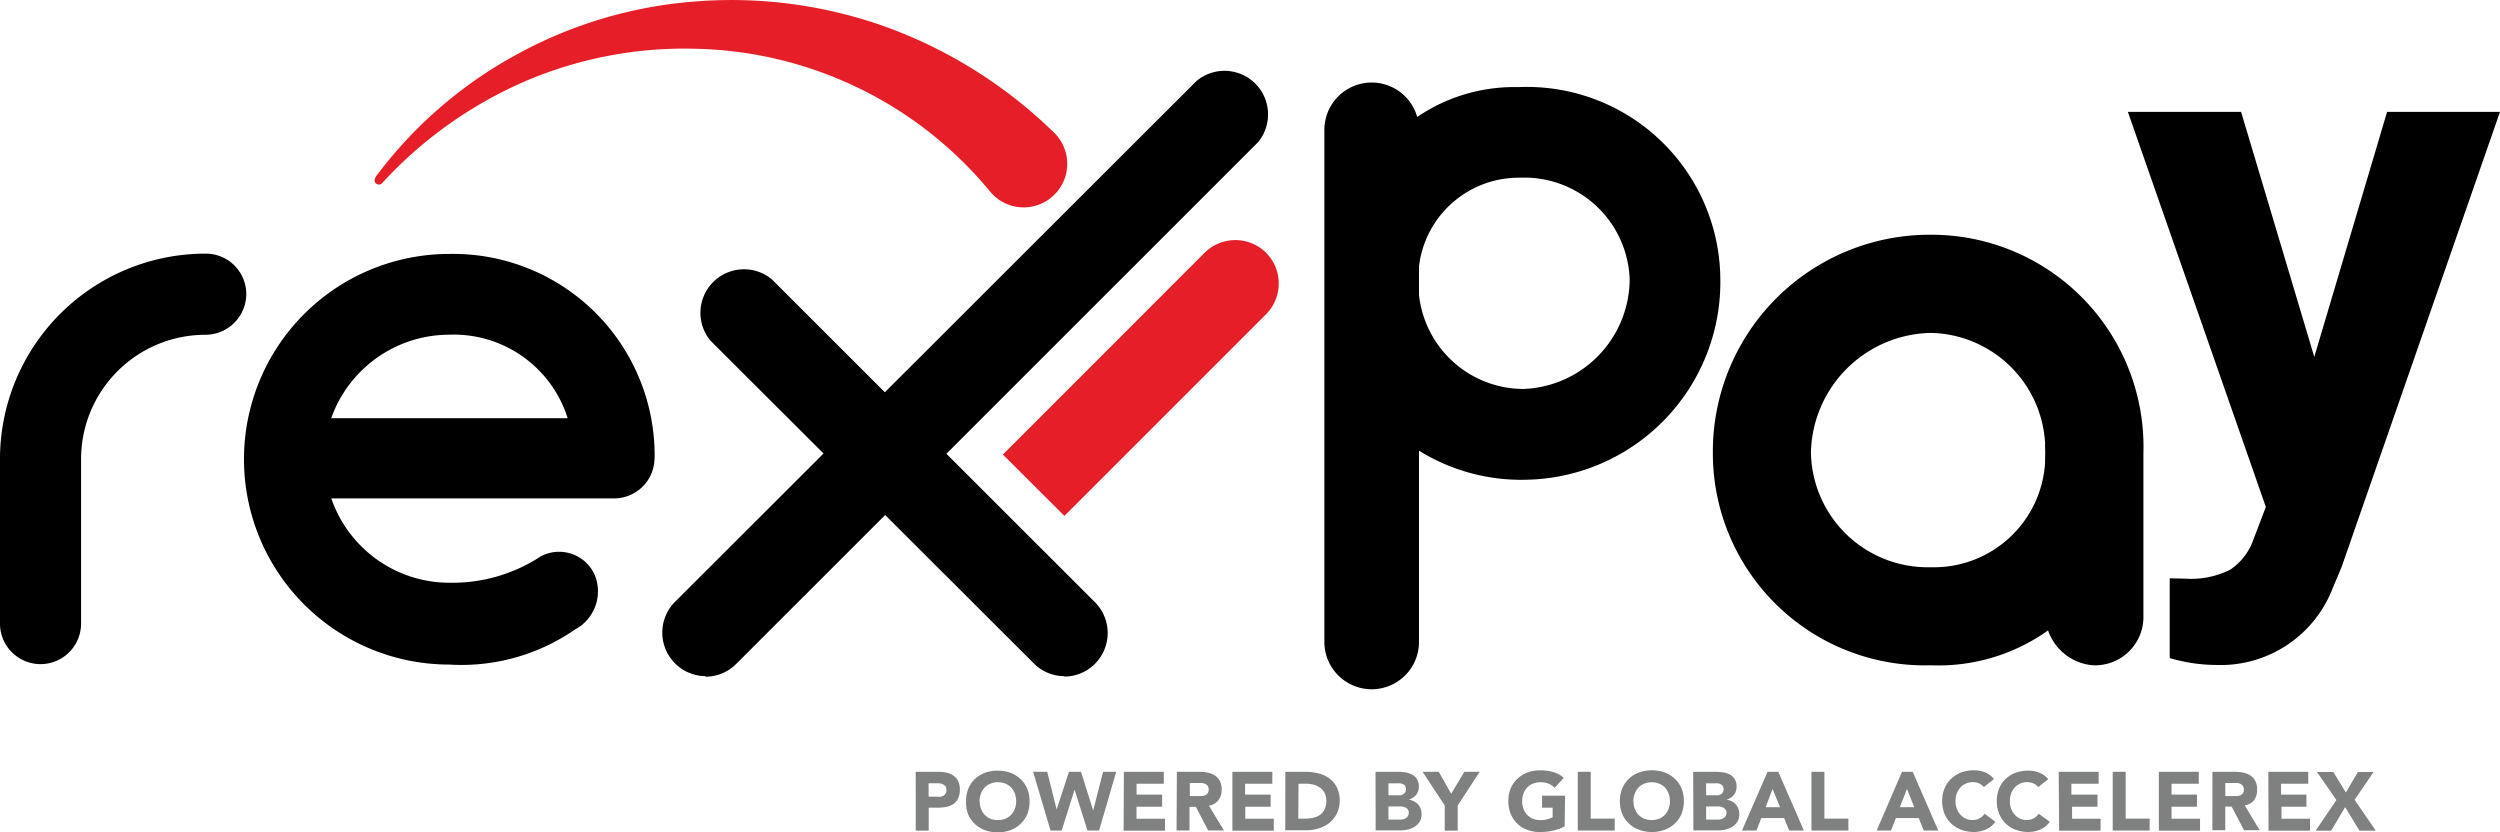 <svg xmlns="http://www.w3.org/2000/svg" width="137.722" height="45.856" viewBox="0 0 137.722 45.856"><defs><style>.a{fill:#e51e27;}.b{stroke:#000;stroke-miterlimit:10;stroke-width:0.93px;}.c{fill:#7f8080;}</style></defs><g transform="translate(-1996.278 -2427.72)"><g transform="translate(1996.278 2427.72)"><path class="a" d="M148.418,90.685a2.4,2.4,0,0,0-3.386,0L133.92,101.8l3.386,3.38,11.112-11.112a2.4,2.4,0,0,0,0-3.38" transform="translate(-78.67 -76.76)"/><path d="M54.618,93.445A2.257,2.257,0,0,1,52.366,95.7a6.85,6.85,0,0,0-6.85,6.844v9.065a2.233,2.233,0,1,1-4.467,0V102.54A11.322,11.322,0,0,1,52.366,91.23a2.227,2.227,0,0,1,2.251,2.215" transform="translate(-41.05 -77.257)"/><path d="M86.051,102.51a2.227,2.227,0,0,1-2.263,2.215H68.245a6.886,6.886,0,0,0,6.5,4.647,8.9,8.9,0,0,0,5.049-1.459,2.15,2.15,0,0,1,2.966,1.033,2.384,2.384,0,0,1-1.087,3,11,11,0,0,1-6.928,1.933,11.31,11.31,0,1,1,0-22.621,11.1,11.1,0,0,1,11.31,11.3m-17.806-2.251H81.266a6.578,6.578,0,0,0-6.526-4.6,6.91,6.91,0,0,0-6.5,4.6" transform="translate(-49.994 -77.269)"/><path d="M126,115.085a2.359,2.359,0,0,1-1.687-.708l-17.806-17.77a2.4,2.4,0,0,1,3.38-3.38l17.806,17.794A2.4,2.4,0,0,1,126,115.109" transform="translate(-67.366 -77.837)"/><path d="M104.856,107.805a2.4,2.4,0,0,1-1.687-4.088l28.738-28.7a2.4,2.4,0,0,1,3.386,3.374l-28.744,28.738a2.4,2.4,0,0,1-1.693.708" transform="translate(-65.99 -70.557)"/><path class="a" d="M75.457,77.732a23.887,23.887,0,0,1,7.648-6.694,24.242,24.242,0,0,1,9.96-3,25.214,25.214,0,0,1,10.512,1.393,25.917,25.917,0,0,1,9.2,5.757h0a2.4,2.4,0,1,1-3.5,3.254,21.612,21.612,0,0,0-16.155-7.8,22.285,22.285,0,0,0-9.335,1.759,23.191,23.191,0,0,0-7.955,5.649.246.246,0,0,1-.348,0,.252.252,0,0,1,0-.324" transform="translate(-54.787 -67.955)"/><path class="b" d="M273.649,102.826v8.951a2.2,2.2,0,0,1-2.287,2.281,2.4,2.4,0,0,1-2.191-2.281,9.948,9.948,0,0,1-6.76,2.281,11.218,11.218,0,0,1-11.551-11.232A11.478,11.478,0,0,1,262.41,91.27,11.217,11.217,0,0,1,273.649,102.826Zm-4.478,0a6.9,6.9,0,0,0-6.76-7.078,7.2,7.2,0,0,0-7.078,7.078,6.9,6.9,0,0,0,7.078,6.76,6.6,6.6,0,0,0,6.76-6.76Z" transform="translate(-156.036 -77.873)"/><path class="c" d="M100.77,138.86h1.213a2.394,2.394,0,0,1,.477.045,1.044,1.044,0,0,1,.376.158.826.826,0,0,1,.267.3,1.055,1.055,0,0,1,.1.477,1.127,1.127,0,0,1-.09.477.815.815,0,0,1-.252.308,1.082,1.082,0,0,1-.376.161,2.117,2.117,0,0,1-.477.049h-.522V142.1h-.713Zm.714,1.371h.477a.981.981,0,0,0,.184,0,.552.552,0,0,0,.161-.06.346.346,0,0,0,.113-.12.376.376,0,0,0,.045-.191.338.338,0,0,0-.056-.2.447.447,0,0,0-.146-.116.815.815,0,0,0-.2-.053h-.586Z" transform="translate(-50.325 -96.342)"/><path class="c" d="M108.226,140.372a1.779,1.779,0,0,1,.131-.706,1.573,1.573,0,0,1,.376-.537,1.731,1.731,0,0,1,.533-.323,2.1,2.1,0,0,1,.7-.116,2.081,2.081,0,0,1,.7.116,1.652,1.652,0,0,1,.552.342,1.528,1.528,0,0,1,.376.537,1.848,1.848,0,0,1,.131.706,1.828,1.828,0,0,1-.131.7,1.5,1.5,0,0,1-.376.537,1.54,1.54,0,0,1-.552.342,1.99,1.99,0,0,1-.7.12,2.013,2.013,0,0,1-.7-.12,1.607,1.607,0,0,1-.552-.342,1.536,1.536,0,0,1-.376-.537A1.761,1.761,0,0,1,108.226,140.372Zm.751,0a1.127,1.127,0,0,0,.071.417.957.957,0,0,0,.2.33.909.909,0,0,0,.319.218,1.026,1.026,0,0,0,.413.075,1.04,1.04,0,0,0,.413-.075.893.893,0,0,0,.315-.218.965.965,0,0,0,.207-.33,1.228,1.228,0,0,0,.071-.417,1.243,1.243,0,0,0-.071-.417.984.984,0,0,0-.207-.334.886.886,0,0,0-.315-.214,1.041,1.041,0,0,0-.413-.079,1.025,1.025,0,0,0-.413.079.9.9,0,0,0-.319.214.973.973,0,0,0-.2.334,1.156,1.156,0,0,0-.083.417Z" transform="translate(-55.006 -96.236)"/><path class="c" d="M118.16,138.86h.777l.518,2.077h0l.68-2.077h.661l.672,2.129h0l.545-2.129h.725l-.946,3.237h-.638l-.71-2.253h0l-.714,2.253h-.612Z" transform="translate(-61.246 -96.343)"/><path class="c" d="M131.535,138.86h2.2v.657h-1.5v.6h1.408v.668H132.23v.661h1.57v.657H131.52Z" transform="translate(-69.622 -96.343)"/><path class="c" d="M139.375,138.86h1.254a2.141,2.141,0,0,1,.473.053,1.077,1.077,0,0,1,.375.158.808.808,0,0,1,.267.3,1.022,1.022,0,0,1,.1.469.954.954,0,0,1-.18.586.826.826,0,0,1-.522.3l.826,1.367H141.1l-.676-1.3h-.353v1.3h-.713Zm.714,1.337h.638a.645.645,0,0,0,.2-.041.338.338,0,0,0,.143-.109.33.33,0,0,0,.056-.207.312.312,0,0,0-.176-.308.634.634,0,0,0-.18-.053,1.688,1.688,0,0,0-.2,0h-.481Z" transform="translate(-74.543 -96.343)"/><path class="c" d="M147.61,138.86h2.2v.657h-1.5v.6h1.408v.668H148.32v.661h1.57v.657H147.61Z" transform="translate(-79.719 -96.343)"/><path class="c" d="M155.444,138.86h1.07a3.171,3.171,0,0,1,.751.086,1.649,1.649,0,0,1,.608.282,1.363,1.363,0,0,1,.413.5,1.712,1.712,0,0,1,.154.751,1.573,1.573,0,0,1-.161.683,1.5,1.5,0,0,1-.4.5,1.739,1.739,0,0,1-.582.312,2.314,2.314,0,0,1-.691.105H155.44Zm.714,2.58h.376a1.992,1.992,0,0,0,.458-.053,1.033,1.033,0,0,0,.376-.165.8.8,0,0,0,.244-.308,1.066,1.066,0,0,0,.09-.462.909.909,0,0,0-.09-.417.823.823,0,0,0-.24-.289,1.1,1.1,0,0,0-.353-.173,1.592,1.592,0,0,0-.428-.056h-.421Z" transform="translate(-84.636 -96.342)"/><path class="c" d="M168.78,138.86h1.209a2.633,2.633,0,0,1,.421.03,1.127,1.127,0,0,1,.376.116.706.706,0,0,1,.274.252.751.751,0,0,1,.105.424.7.7,0,0,1-.15.454.875.875,0,0,1-.409.259h0a.89.89,0,0,1,.293.09.845.845,0,0,1,.225.169.816.816,0,0,1,.143.24.826.826,0,0,1,.049.293.8.8,0,0,1-.109.428.878.878,0,0,1-.285.278,1.343,1.343,0,0,1-.376.15,2.072,2.072,0,0,1-.428.045h-1.329Zm.714,1.292h.518a.752.752,0,0,0,.161,0,.546.546,0,0,0,.143-.06.334.334,0,0,0,.105-.113.353.353,0,0,0,.038-.161.33.33,0,0,0-.041-.169.289.289,0,0,0-.113-.1.414.414,0,0,0-.158-.053.857.857,0,0,0-.169,0h-.484Zm0,1.341h.642a.637.637,0,0,0,.165-.019.431.431,0,0,0,.154-.064.349.349,0,0,0,.158-.3.285.285,0,0,0-.06-.184.338.338,0,0,0-.143-.109.726.726,0,0,0-.188-.049,1.127,1.127,0,0,0-.188,0h-.541Z" transform="translate(-93.005 -96.342)"/><path class="c" d="M176.97,140.715l-1.22-1.855h.89l.687,1.209.725-1.209h.845l-1.213,1.855V142.1h-.713Z" transform="translate(-97.382 -96.343)"/><path class="c" d="M191.535,141.73a2.6,2.6,0,0,1-.657.237,3.353,3.353,0,0,1-.7.075,2.005,2.005,0,0,1-.7-.12,1.555,1.555,0,0,1-.916-.879,1.829,1.829,0,0,1-.131-.7,1.848,1.848,0,0,1,.131-.706,1.581,1.581,0,0,1,.376-.537,1.652,1.652,0,0,1,.552-.342,2.1,2.1,0,0,1,.7-.116,2.55,2.55,0,0,1,.717.094,1.4,1.4,0,0,1,.575.319l-.5.552a.958.958,0,0,0-.327-.229,1.187,1.187,0,0,0-.462-.079,1.051,1.051,0,0,0-.413.079.886.886,0,0,0-.315.214.92.92,0,0,0-.2.334,1.156,1.156,0,0,0-.071.417,1.126,1.126,0,0,0,.071.417.935.935,0,0,0,.518.548,1.051,1.051,0,0,0,.413.075,1.3,1.3,0,0,0,.406-.053,1.4,1.4,0,0,0,.27-.105V140.7h-.582v-.661h1.266Z" transform="translate(-105.339 -96.205)"/><path class="c" d="M198.69,138.86h.714v2.58h1.322v.657H198.69Z" transform="translate(-111.773 -96.343)"/><path class="c" d="M204.94,140.341a1.848,1.848,0,0,1,.131-.706,1.573,1.573,0,0,1,.376-.537,1.7,1.7,0,0,1,.556-.342,2.152,2.152,0,0,1,1.4,0,1.705,1.705,0,0,1,.556.342,1.573,1.573,0,0,1,.376.537,1.848,1.848,0,0,1,.131.706,1.829,1.829,0,0,1-.131.7,1.535,1.535,0,0,1-.376.537,1.588,1.588,0,0,1-.556.342,2.092,2.092,0,0,1-1.4,0,1.589,1.589,0,0,1-.556-.342,1.535,1.535,0,0,1-.376-.537,1.829,1.829,0,0,1-.131-.7Zm.751,0a1.126,1.126,0,0,0,.071.417,1.017,1.017,0,0,0,.2.33.947.947,0,0,0,.319.218,1.172,1.172,0,0,0,.826,0,.946.946,0,0,0,.319-.218,1.018,1.018,0,0,0,.2-.33,1.229,1.229,0,0,0,.071-.417,1.243,1.243,0,0,0-.071-.417,1.037,1.037,0,0,0-.2-.334.935.935,0,0,0-.319-.214,1.127,1.127,0,0,0-.826,0,.936.936,0,0,0-.319.214,1.037,1.037,0,0,0-.2.334,1.157,1.157,0,0,0-.083.417Z" transform="translate(-115.703 -96.205)"/><path class="c" d="M215.77,138.86h1.213a2.633,2.633,0,0,1,.421.03,1.126,1.126,0,0,1,.376.116.706.706,0,0,1,.274.252.751.751,0,0,1,.105.424.7.7,0,0,1-.15.454.864.864,0,0,1-.406.259h0a.9.9,0,0,1,.289.09.844.844,0,0,1,.225.169.815.815,0,0,1,.143.24.827.827,0,0,1,.049.293.8.8,0,0,1-.109.428.9.9,0,0,1-.282.278,1.431,1.431,0,0,1-.376.15,2.139,2.139,0,0,1-.432.045h-1.329Zm.714,1.292H217a.752.752,0,0,0,.161,0,.632.632,0,0,0,.146-.06.376.376,0,0,0,.1-.113.312.312,0,0,0,.038-.161.3.3,0,0,0-.041-.169.289.289,0,0,0-.113-.1.417.417,0,0,0-.154-.053.909.909,0,0,0-.169,0h-.488Zm0,1.341h.642a.637.637,0,0,0,.165-.019.431.431,0,0,0,.154-.064.349.349,0,0,0,.113-.12.316.316,0,0,0,.045-.177.285.285,0,0,0-.06-.184.338.338,0,0,0-.143-.109.727.727,0,0,0-.188-.049,1.132,1.132,0,0,0-.188,0h-.541Z" transform="translate(-122.494 -96.342)"/><path class="c" d="M224.408,138.86H225l1.408,3.237H225.6l-.278-.687h-1.258l-.267.687H223Zm.274.943-.376,1.006h.789Z" transform="translate(-127.036 -96.343)"/><path class="c" d="M233.25,138.86h.714v2.58h1.322v.657H233.25Z" transform="translate(-133.46 -96.343)"/><path class="c" d="M244.311,138.86h.59l1.408,3.237h-.8l-.278-.687h-1.258l-.27.687h-.789Zm.274.943-.394,1.006h.792Z" transform="translate(-139.531 -96.343)"/><path class="c" d="M254.9,139.564a.635.635,0,0,0-.259-.2.8.8,0,0,0-.353-.071.867.867,0,0,0-.376.079.9.9,0,0,0-.3.214,1.088,1.088,0,0,0-.2.334,1.156,1.156,0,0,0-.068.417,1.127,1.127,0,0,0,.068.417,1.07,1.07,0,0,0,.2.33.9.9,0,0,0,.289.218.837.837,0,0,0,.376.075.774.774,0,0,0,.668-.345l.593.443a1.243,1.243,0,0,1-.522.424,1.641,1.641,0,0,1-.65.139,2.005,2.005,0,0,1-.7-.12,1.539,1.539,0,0,1-.552-.342,1.5,1.5,0,0,1-.376-.537,1.828,1.828,0,0,1-.131-.7,1.847,1.847,0,0,1,.131-.706,1.529,1.529,0,0,1,.376-.537,1.652,1.652,0,0,1,.552-.342,2.1,2.1,0,0,1,.7-.116,1.876,1.876,0,0,1,.285.023,1.541,1.541,0,0,1,.293.083,1.2,1.2,0,0,1,.514.376Z" transform="translate(-145.615 -96.205)"/><path class="c" d="M263.509,139.595a.661.661,0,0,0-.259-.2.83.83,0,0,0-.357-.071.894.894,0,0,0-.376.079.883.883,0,0,0-.3.214,1.026,1.026,0,0,0-.2.334,1.244,1.244,0,0,0-.068.417,1.227,1.227,0,0,0,.068.417,1.071,1.071,0,0,0,.2.33.906.906,0,0,0,.289.218.838.838,0,0,0,.376.075.822.822,0,0,0,.376-.09.785.785,0,0,0,.278-.255l.612.443a1.2,1.2,0,0,1-.522.424,1.614,1.614,0,0,1-.65.139,2,2,0,0,1-.7-.12,1.555,1.555,0,0,1-.916-.879,1.828,1.828,0,0,1-.131-.7,1.847,1.847,0,0,1,.131-.706,1.58,1.58,0,0,1,.376-.537,1.652,1.652,0,0,1,.533-.323,2.1,2.1,0,0,1,.7-.116,1.946,1.946,0,0,1,.289.023,1.716,1.716,0,0,1,.293.083,1.077,1.077,0,0,1,.274.146,1.016,1.016,0,0,1,.237.222Z" transform="translate(-151.228 -96.236)"/><path class="c" d="M270.31,138.86h2.2v.657h-1.5v.6h1.438v.668h-1.4v.661h1.57v.657h-2.283Z" transform="translate(-156.899 -96.343)"/><path class="c" d="M278.23,138.86h.714v2.58h1.322v.657H278.23Z" transform="translate(-161.844 -96.343)"/><path class="c" d="M285,138.86h2.2v.657h-1.5v.6h1.4v.668h-1.4v.661h1.57v.657H285Z" transform="translate(-166.072 -96.343)"/><path class="c" d="M292.86,138.86h1.25a2.092,2.092,0,0,1,.469.049,1.052,1.052,0,0,1,.376.158.778.778,0,0,1,.267.3.977.977,0,0,1,.1.469.954.954,0,0,1-.158.575.826.826,0,0,1-.522.3l.822,1.367H294.6l-.68-1.3h-.353v1.3h-.71Zm.71,1.337h.627a.6.6,0,0,0,.192-.041.3.3,0,0,0,.2-.315.334.334,0,0,0-.049-.2.375.375,0,0,0-.128-.113.635.635,0,0,0-.18-.053h-.665Z" transform="translate(-170.98 -96.342)"/><path class="c" d="M301.06,138.86h2.2v.657h-1.5v.6h1.4v.668h-1.374v.661h1.57v.657h-2.283Z" transform="translate(-176.101 -96.343)"/><path class="c" d="M309.145,140.433l-1.07-1.543h.9l.691,1.127.661-1.127h.864l-1.044,1.532,1.168,1.7h-.9l-.789-1.3-.77,1.3H308Z" transform="translate(-180.435 -96.361)"/><path d="M10.386-28.237l4.012-13.5h6.219L11.891-16.662l-.481,1.143A6.616,6.616,0,0,1,4.99-11.266a9.122,9.122,0,0,1-2.568-.381V-16.04l.883.02a4.769,4.769,0,0,0,2.457-.5,3.3,3.3,0,0,0,1.274-1.665l.682-1.785L.116-41.737H6.354Z" transform="translate(117.105 47.898)"/><g transform="translate(73.423 5.058)"><g transform="translate(0.001)"><path class="b" d="M308.53,102.55V74.431a2.141,2.141,0,1,1,4.281,0V102.55a2.141,2.141,0,1,1-4.281,0Z" transform="translate(-308.53 -72.29)"/></g><path class="b" d="M20.7,10.5v8.131A2,2,0,0,1,18.623,20.7a2.181,2.181,0,0,1-1.99-2.072,9.036,9.036,0,0,1-6.14,2.072A10.19,10.19,0,0,1,0,10.5,10.426,10.426,0,0,1,10.492,0,10.189,10.189,0,0,1,20.7,10.5Zm-4.068,0a6.271,6.271,0,0,0-6.14-6.429A6.544,6.544,0,0,0,4.063,10.5a6.271,6.271,0,0,0,6.429,6.14,6,6,0,0,0,6.14-6.14Z" transform="matrix(-1, 0.017, -0.017, -1, 21.06, 20.728)"/></g></g></g></svg>